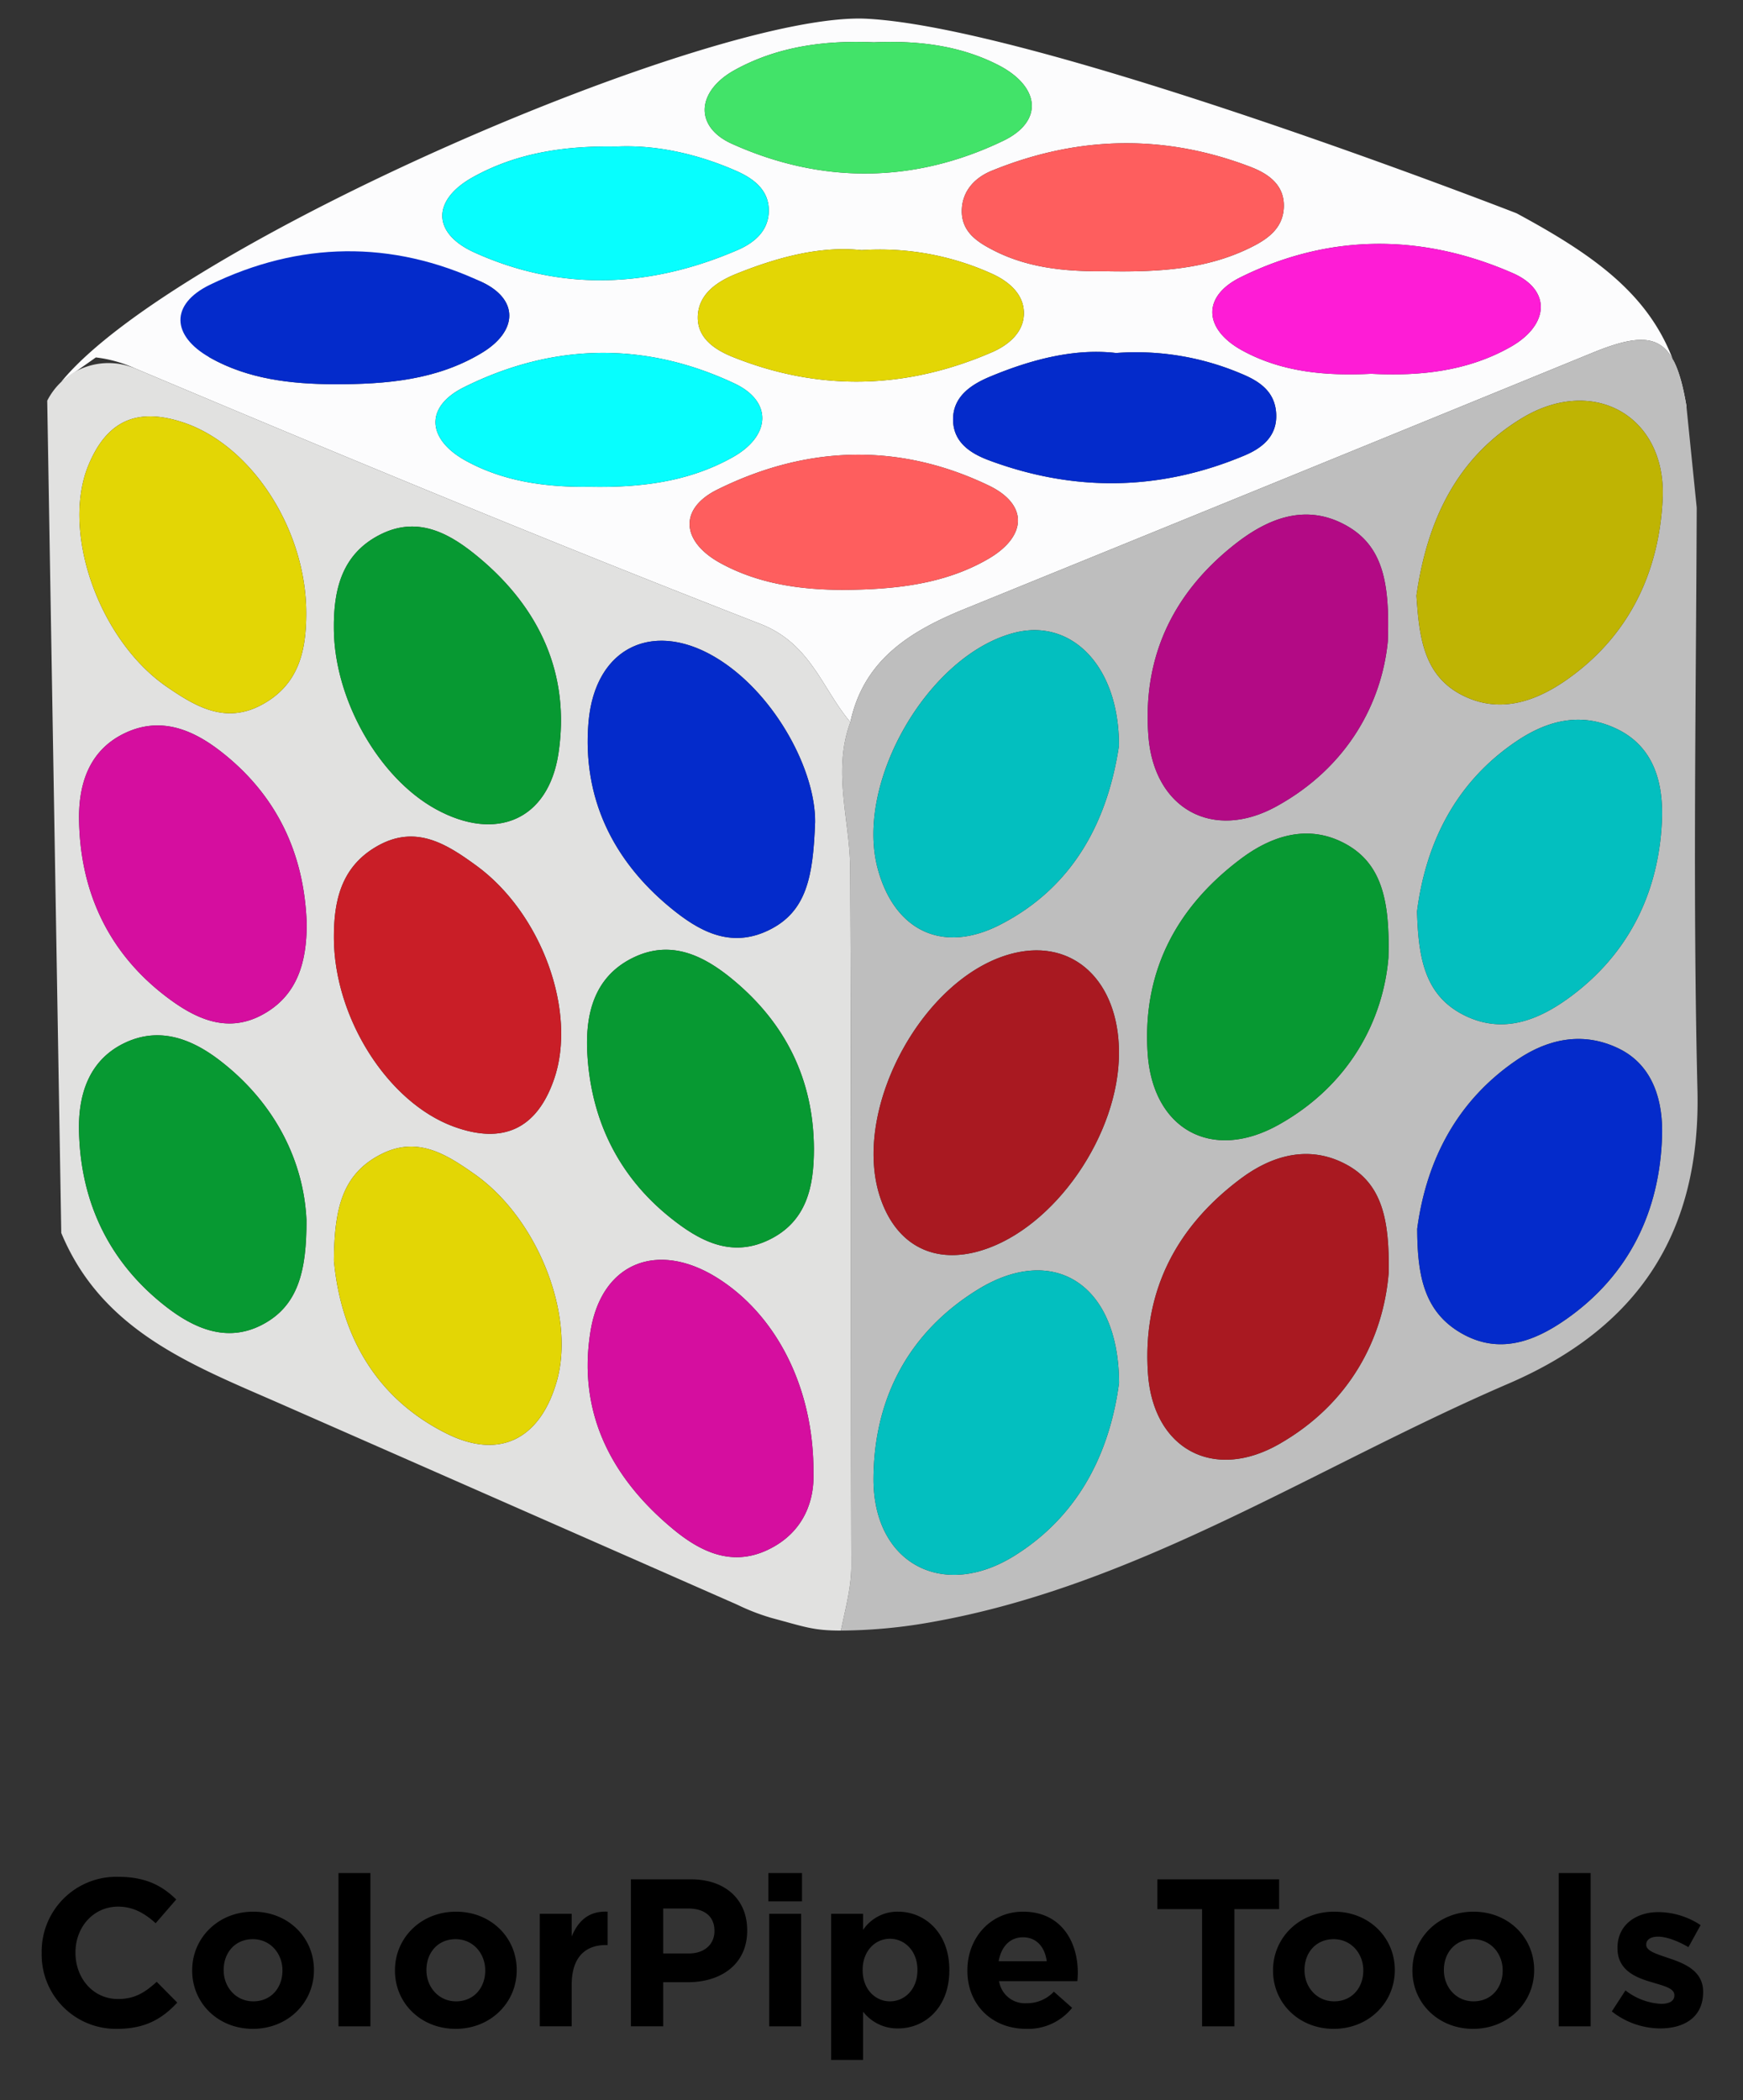 <svg xmlns="http://www.w3.org/2000/svg" role="img" viewBox="13.68 9.68 467.14 562.64"><rect x="13.68" y="9.68" width="467.14" height="562.64" fill="#333333" stroke="none"/><title>ColorPipe-tools logo</title><defs><style>.cls-1{fill:none}.cls-2{fill:#fcfcfd}.cls-5{fill:#fe5e5e}.cls-6{fill:#042bcb}.cls-7{fill:#e3d605}.cls-11{fill:#a91921}.cls-12{fill:#03bfbf}.cls-15{fill:#079932}.cls-16{fill:#d50e9f}</style></defs><path d="M244.585 76.696c-10.966-1.194-22.475 1.887-33.558 6.343-5.03 2.023-10.287 5.383-10.333 11.685-.041 5.732 4.83 8.774 9.477 10.63 23.23 9.284 46.418 8.621 69.331-1.29 4.383-1.895 8.309-5.164 8.571-9.96.308-5.623-4.23-9.198-8.852-11.224a72.88 72.88 0 0 0-34.636-6.184zm26.871-10.891c-.232 6.007 4.193 8.77 8.774 11.089 10.11 5.116 21.085 5.528 30.01 5.467 14.514.268 26.794-.647 38.204-6.16 4.593-2.219 9.034-5.077 9.31-10.888.288-6.046-4.129-9.079-8.898-10.908-23.232-8.91-46.475-8.338-69.428 1.04-4.316 1.763-7.772 5.203-7.972 10.36zm-61.624-17.603c24.08 10.855 48.93 10.646 72.739-.803 10.914-5.248 9.865-14.576-1.406-20.324-10.423-5.316-21.79-6.567-33.277-6.063-13.088-.575-25.766 1.071-37.278 7.417-10.239 5.645-10.977 15.176-.778 19.773zm1.491 28.485c4.143-1.786 8.113-4.792 8.386-10.041.314-6.056-4.216-9.209-8.744-11.196-10.568-4.638-21.746-7.035-32.226-6.505-14.186-.237-26.831 1.832-38.257 8.162-11.036 6.114-11.115 15.03.363 20.226 23.35 10.572 47.136 9.413 70.478-.646zM70 105.525c10.198 5.727 21.616 7.036 33.183 7.1 13.86.025 27.628-1.082 39.76-8.482 9.558-5.83 9.77-14.261-.129-18.905-19.216-9.015-38.843-10.56-58.1-4.977L63.692 90.792c-3.52 4.785-1.298 10.462 6.308 14.733zm276.25 4.232a72.073 72.073 0 0 0-33.445-5.502c-11.094-1.301-22.676 1.709-33.748 6.32-4.927 2.05-10.222 5.325-9.936 11.96.254 5.896 4.926 8.736 9.721 10.515 22.91 8.5 45.802 8.145 68.345-1.321 4.658-1.956 8.889-5.134 8.518-11.308-.361-6.018-4.722-8.726-9.454-10.664zm-135.687 2.675c-24.154-11.384-48.865-10.832-72.62 1.035-10.498 5.244-9.842 13.949.651 19.695 10.229 5.601 21.572 7.08 33.134 6.938 13.425.26 26.577-1.273 38.445-7.99 10.118-5.726 10.552-14.889.39-19.678zm208.571-29.567c-24.189-10.588-49.101-10.71-72.964 1.093-10.476 5.182-9.863 13.983.46 19.633 10.757 5.888 22.661 6.823 34.556 6.232 13.146.688 25.904-.709 37.374-7.217 10.337-5.866 10.951-15.198.574-19.741zm-140.418 56.912c-24.21-11.65-48.994-10.727-72.802 1.08-10.386 5.15-9.659 13.945.881 19.71 10.234 5.596 21.612 7.165 33.216 7.154 13.397-.128 26.689-1.439 38.494-8.277 10.477-6.07 10.765-14.588.21-19.667z" class="cls-1"/><path d="M69.955 85.966a16.597 16.597 0 0 0-6.263 4.826l21.022-10.53a93.262 93.262 0 0 0-14.76 5.704z" class="cls-2"/><path d="M209.832 48.202c24.08 10.855 48.93 10.646 72.739-.803 10.914-5.248 9.865-14.576-1.406-20.324-10.423-5.316-21.79-6.567-33.277-6.063-13.088-.575-25.766 1.071-37.278 7.417-10.239 5.645-10.977 15.176-.778 19.773zm1.491 28.485c4.143-1.786 8.113-4.792 8.386-10.041.314-6.056-4.216-9.209-8.744-11.196-10.568-4.638-21.746-7.035-32.226-6.505-14.186-.237-26.831 1.832-38.257 8.162-11.036 6.114-11.115 15.03.363 20.226 23.35 10.572 47.136 9.413 70.478-.646zm-.76 35.745c-24.154-11.384-48.865-10.832-72.62 1.035-10.498 5.244-9.842 13.949.651 19.695 10.229 5.601 21.572 7.08 33.134 6.938 13.425.26 26.577-1.273 38.445-7.99 10.118-5.726 10.552-14.889.39-19.678zm34.022-35.736c-10.966-1.194-22.475 1.887-33.558 6.343-5.03 2.023-10.287 5.383-10.333 11.685-.041 5.732 4.83 8.774 9.477 10.63 23.23 9.284 46.418 8.621 69.331-1.29 4.383-1.895 8.309-5.164 8.571-9.96.308-5.623-4.23-9.198-8.852-11.224a72.88 72.88 0 0 0-34.636-6.184zM70 105.525c10.198 5.727 21.616 7.036 33.183 7.1 13.86.025 27.628-1.082 39.76-8.482 9.558-5.83 9.77-14.261-.129-18.905-9.45-4.433-33.118.013-57.024 6.341C74.884 98.2 67.062 103.875 70 105.525zm201.456-39.72c-.232 6.007 4.193 8.77 8.774 11.089 10.11 5.116 21.085 5.528 30.01 5.467 14.514.268 26.794-.647 38.204-6.16 4.593-2.219 9.034-5.077 9.31-10.888.288-6.046-4.129-9.079-8.898-10.908-23.232-8.91-46.475-8.338-69.428 1.04-4.316 1.763-7.772 5.203-7.972 10.36zm147.678 17.06c-24.189-10.588-49.101-10.71-72.964 1.093-10.476 5.182-9.863 13.983.46 19.633 10.757 5.888 22.661 6.823 34.556 6.232 13.146.688 25.904-.709 37.374-7.217 10.337-5.866 10.951-15.198.574-19.741zm-72.884 26.892a72.073 72.073 0 0 0-33.445-5.502c-11.094-1.301-22.676 1.709-33.748 6.32-4.927 2.05-10.222 5.325-9.936 11.96.254 5.896 4.926 8.736 9.721 10.515 22.91 8.5 45.802 8.145 68.345-1.321 4.658-1.956 8.889-5.134 8.518-11.308-.361-6.018-4.722-8.726-9.454-10.664zm-67.534 30.02c-24.21-11.65-48.994-10.727-72.802 1.08-10.386 5.15-9.659 13.945.881 19.71 10.234 5.596 21.612 7.165 33.216 7.154 13.397-.128 26.689-1.439 38.494-8.277 10.477-6.07 10.765-14.588.21-19.667z" class="cls-1"/><path d="M465.53 120.437c-.757 4.372-3.972 11.518.697 11.49a90.623 90.623 0 0 0-.698-11.49zm.11-2.091c-.937-5.482-2.067-9.559-3.64-12.408a62.66 62.66 0 0 1 3.53 14.499 6.586 6.586 0 0 0 .11-2.09zM39.373 105.443L85.79 91.58c23.906-6.328 47.574-10.775 57.024-6.341 9.899 4.644 9.687 13.075.13 18.905-12.133 7.4-25.9 8.507-39.761 8.481-11.567-.063-22.985-1.372-33.183-7.1-2.938-1.65 4.884-7.325 15.79-13.945-17.04 4.51-34.197 9.975-46.417 13.864a35.361 35.361 0 0 1 10.6 2.979c55.552 23.418 111.245 46.55 167.428 68.396 13.586 5.282 16.527 17.27 24.19 26.338 3.613-16.879 16.272-24.497 30.802-30.403q84.11-34.193 168.143-68.58c11.723-4.801 17.8-4.872 21.464 1.765-6.762-17.715-21.375-28.06-41.874-39.12 0 0-127.291-49.619-174.061-52.113-40.986-2.188-185.625 60.304-215.927 97.22m318.718-57.52c4.77 1.828 9.186 4.861 8.898 10.907-.276 5.81-4.717 8.67-9.31 10.889-11.41 5.512-23.69 6.427-38.204 6.159-8.925.061-19.9-.351-30.01-5.467-4.58-2.318-9.006-5.082-8.774-11.09.2-5.155 3.656-8.596 7.972-10.36 22.953-9.377 46.196-9.949 69.428-1.039zm-60.783 39.699c-.262 4.795-4.188 8.064-8.57 9.96-22.914 9.91-46.102 10.573-69.332 1.29-4.646-1.857-9.518-4.899-9.477-10.631.046-6.302 5.303-9.662 10.333-11.685 11.083-4.456 22.592-7.537 33.558-6.343a72.88 72.88 0 0 1 34.636 6.184c4.623 2.026 9.16 5.601 8.852 11.225zM210.61 28.429c11.512-6.346 24.19-7.992 37.278-7.417 11.488-.504 22.854.747 33.277 6.063 11.27 5.748 12.32 15.076 1.406 20.324-23.809 11.45-48.658 11.658-72.74.803-10.198-4.597-9.46-14.128.78-19.773zm-69.765 48.904c-11.478-5.196-11.4-14.112-.363-20.226 11.426-6.33 24.07-8.399 38.257-8.162 10.48-.53 21.658 1.867 32.226 6.505 4.528 1.987 9.058 5.14 8.744 11.196-.273 5.25-4.243 8.255-8.386 10.04-23.342 10.06-47.129 11.22-70.478.647zm30.883 62.767c-11.562.141-22.905-1.337-33.134-6.938-10.493-5.746-11.15-14.45-.651-19.695 23.755-11.867 48.466-12.419 72.62-1.035 10.162 4.79 9.728 13.952-.39 19.678-11.868 6.717-25.02 8.25-38.445 7.99zm106.777 19.344c-11.805 6.838-25.097 8.15-38.494 8.277-11.604.01-22.982-1.558-33.216-7.155-10.54-5.764-11.267-14.56-.881-19.71 23.808-11.806 48.592-12.73 72.802-1.08 10.554 5.08 10.266 13.598-.211 19.668zm68.682-27.715c-22.543 9.465-45.435 9.822-68.345 1.321-4.795-1.779-9.467-4.619-9.721-10.516-.286-6.634 5.01-9.908 9.936-11.96 11.071-4.61 22.654-7.62 33.748-6.319a72.073 72.073 0 0 1 33.446 5.502c4.732 1.938 9.093 4.646 9.454 10.664.37 6.174-3.86 9.352-8.518 11.308zm71.373-29.123c-11.47 6.508-24.228 7.905-37.374 7.217-11.895.591-23.8-.344-34.556-6.232-10.323-5.65-10.936-14.45-.46-19.633 23.863-11.803 48.775-11.681 72.964-1.093 10.377 4.543 9.763 13.875-.574 19.74z" class="cls-2"/><path fill="#bebebe" d="M468.417 145.692c-.189 52.015-1.061 104.054.194 156.04.932 38.61-16.22 63.816-50.67 78.655-51.318 22.105-98.954 53.904-154.024 63.778a141.88 141.88 0 0 1-24.863 2.374c1.172-5.817 2.808-11.448 2.788-17.58-.198-62.128.046-124.259-.293-186.386-.072-13.142-4.853-26.265.042-39.417 3.613-16.879 16.272-24.497 30.802-30.403q84.11-34.193 168.143-68.58c16.754-6.862 21.985-4.081 25.104 14.173M313.576 291.535c-.094-18.97-12.142-30.326-28.117-26.5-24.352 5.83-44.09 42.347-35.69 66.024 4.406 12.415 14.47 17.482 27.03 13.61 19.563-6.03 36.887-31.06 36.777-53.134zm.022 88.627c-.107-26.785-17.834-37.365-37.913-24.953-18.516 11.446-27.79 29.187-27.901 50.587-.117 22.76 18.59 32.67 37.8 20.682 18.078-11.283 25.708-28.877 28.014-46.316zm-.029-170.638c.086-21.552-12.839-34.129-27.854-30.356-23.166 5.821-43.1 40.191-36.763 63.387 4.515 16.526 17.392 22.721 32.684 14.916 20.709-10.57 29.112-29.242 31.933-47.947zm79.728-40.273c.739 10.731 1.767 21.21 12.063 26.573 10.007 5.212 19.773 1.948 28.435-4.183 16.55-11.712 24.5-28.623 25.484-48.171 1.12-22.237-18.463-33.36-37.638-21.806-17.853 10.757-25.534 27.992-28.344 47.587zm.204 169.644c.04 12.357 1.756 22.144 11.765 27.941 10.193 5.904 19.711 2.205 28.17-3.72 16.893-11.831 25.092-28.978 25.695-49.125.27-8.99-2.193-18.823-11.62-23.395-9.334-4.528-18.692-2.77-27.24 3.025-16.689 11.313-24.412 27.702-26.77 45.274zm-7.642 11.804c.236-14.12-1.712-23.766-11.237-28.963-9.874-5.388-19.854-2.659-28.382 3.704-17.345 12.94-26.396 30.31-24.897 52.21 1.384 20.231 17.515 29.014 35.198 18.896 19.02-10.883 27.88-28.342 29.318-45.847zm-.222-169.26c.532-15.668-1.28-25.642-11.477-31.148-10.755-5.809-20.828-1.604-29.374 5.091-16.577 12.985-24.979 30.183-23.315 51.573 1.506 19.37 17.196 28.175 34.293 18.775 19.247-10.582 28.27-27.888 29.873-44.29zm.155 84.842c.45-15.792-1.978-25.721-12.21-30.889-9.55-4.822-19.077-1.782-27.173 4.257-17.375 12.961-26.62 30.285-25.145 52.266 1.365 20.327 17.166 29.112 35.06 19.134 19.215-10.712 28.077-28.259 29.468-44.768zm7.664-12.433c.354 12.444 2.04 22.451 12.484 27.752 10.294 5.225 19.801 1.57 28.293-4.63 15.859-11.58 23.92-28.005 24.842-47.079.447-9.244-1.45-19.626-11.728-24.754-9.705-4.842-18.85-2.532-27.274 3.156-16.78 11.33-24.34 27.943-26.617 45.555z"/><path fill="#e1e1e0" d="M26.336 117.036a18.43 18.43 0 0 1 23.637-8.614c55.552 23.418 111.245 46.55 167.428 68.396 13.586 5.282 16.527 17.27 24.19 26.338-4.895 13.152-.114 26.275-.042 39.417.34 62.127.095 124.258.293 186.387.02 6.13-1.616 11.762-2.788 17.579-7.367 0-9.53-.95-18.48-3.351a57.38 57.38 0 0 1-9.275-3.573q-61.062-26.865-122.136-53.703c-23.541-10.338-48.056-19.381-59.062-45.91m65.779-82.834c-.623-18.973-8.174-34.687-23.192-46.292-7.413-5.728-16.024-9.338-25.591-4.757-9.578 4.586-12.33 13.669-12.23 22.934.21 19.305 7.759 35.762 23.317 47.622 7.373 5.62 15.954 10.027 25.505 5.029 9.727-5.09 12.21-14.277 12.19-24.536zm-.066 79.353c-.7-15.32-8.095-31.073-23.17-42.685-7.512-5.788-16.222-9.233-25.634-4.698-9.44 4.548-12.29 13.69-12.163 23.026.26 19.315 7.963 35.667 23.36 47.618 7.403 5.747 16.187 9.704 25.58 4.894 9.748-4.992 12.09-14.352 12.027-28.155zm136.324-106.579c.132-13.66-10.368-33.57-25.323-43.287-17.385-11.297-33.726-4.037-35.42 16.659-1.642 20.044 6.466 36.778 21.89 49.495 7.502 6.185 16.033 11.133 26.41 6.09 10.203-4.96 11.9-14.35 12.443-28.957zm-128.971-51.581c.186 18.856 12.095 39.779 27.402 48.146 16.029 8.762 30.096 2.927 32.79-15.036 3.164-21.096-5.018-38.762-21.193-52.303-7.443-6.232-16.105-11.467-26.419-6.353-10.483 5.198-12.725 14.888-12.58 25.546zm.005 82.645c.082 21.419 14.456 44.035 32.096 50.501 13.263 4.862 22.324.586 26.909-12.698 6.216-18.012-3.275-44.42-20.844-57.22-7.902-5.757-16.169-11.071-26.46-5.273-9.69 5.459-11.757 14.585-11.7 24.69zm-.004 86.368c1.617 17.905 9.714 36.182 30.256 46.402 14.163 7.046 25.005 1.452 29.447-13.927 5.114-17.702-5.037-43.724-22.09-55.666-7.543-5.281-15.356-10.342-25.291-5.102-9.955 5.25-12.216 14.158-12.322 28.293zm-7.414-173.478c-.013-22.373-14.668-44.999-33.078-51.07-12.319-4.064-20.394-.389-25.305 11.516-7.36 17.84 2.839 46.906 21.109 59.407 7.664 5.244 15.644 10.023 25.427 4.71 9.88-5.365 11.863-14.464 11.847-24.563zm136.067 143.591c-.089-18.554-7.593-33.681-21.802-45.41-7.742-6.391-16.495-10.717-26.565-5.865-10.607 5.11-12.933 15.264-12.371 25.634.959 17.694 8.218 32.807 22.199 44.022 7.666 6.149 16.272 10.937 26.503 5.978 10.125-4.908 12.028-14.259 12.036-24.359zm-.128 87.077c.213-23.266-10.152-42.783-25.881-52.58-15.929-9.92-30.883-4.058-33.874 14.362-3.548 21.85 5.648 39.375 22.17 53.042 7.16 5.923 15.604 10.155 25.355 5.51 10.168-4.843 12.437-13.907 12.23-20.334z"/><path d="M240.01 167.72c-11.603.012-22.98-1.557-33.215-7.154-10.54-5.764-11.267-14.56-.881-19.71 23.808-11.806 48.592-12.73 72.802-1.08 10.554 5.08 10.266 13.598-.211 19.668-11.805 6.838-25.097 8.15-38.494 8.277z" class="cls-5"/><path d="M103.183 112.624c-11.567-.063-22.985-1.372-33.183-7.1-10.417-5.849-10.788-14.344-.045-19.558 23.902-11.602 48.704-12.06 72.86-.728 9.898 4.644 9.686 13.075.128 18.905-12.132 7.4-25.9 8.507-39.76 8.481z" class="cls-6"/><path d="M244.585 76.696a72.881 72.881 0 0 1 34.636 6.184c4.623 2.026 9.16 5.601 8.852 11.225-.262 4.795-4.188 8.064-8.57 9.96-22.914 9.91-46.102 10.573-69.332 1.29-4.646-1.857-9.518-4.899-9.477-10.631.046-6.302 5.303-9.662 10.333-11.685 11.083-4.456 22.592-7.537 33.558-6.343z" class="cls-7"/><path fill="#07fefe" d="M178.74 48.945c10.48-.53 21.657 1.867 32.225 6.505 4.528 1.987 9.058 5.14 8.744 11.196-.273 5.25-4.243 8.255-8.386 10.04-23.342 10.06-47.129 11.22-70.478.647-11.478-5.196-11.4-14.113-.363-20.226 11.426-6.33 24.07-8.399 38.257-8.162zm-7.009 91.136c-11.565.16-22.908-1.318-33.137-6.919-10.493-5.746-11.15-14.45-.651-19.695 23.755-11.867 48.466-12.419 72.62-1.035 10.161 4.79 9.728 13.952-.39 19.678-11.868 6.717-25.02 8.25-38.442 7.971z"/><path d="M312.805 104.255a72.073 72.073 0 0 1 33.446 5.502c4.732 1.938 9.093 4.646 9.454 10.664.37 6.174-3.86 9.352-8.518 11.308-22.543 9.465-45.435 9.822-68.345 1.321-4.795-1.78-9.467-4.619-9.721-10.516-.286-6.634 5.01-9.908 9.936-11.96 11.071-4.61 22.654-7.62 33.748-6.319z" class="cls-6"/><path fill="#42e369" d="M247.888 21.012c11.488-.504 22.854.747 33.277 6.063 11.27 5.748 12.32 15.076 1.406 20.324-23.809 11.45-48.658 11.658-72.74.803-10.198-4.597-9.46-14.128.78-19.773 11.511-6.346 24.189-7.992 37.277-7.417z"/><path fill="#fe1cd6" d="M381.186 109.823c-11.895.591-23.8-.344-34.556-6.232-10.323-5.65-10.936-14.45-.46-19.633 23.863-11.803 48.775-11.681 72.964-1.093 10.377 4.543 9.763 13.875-.574 19.74-11.47 6.51-24.228 7.906-37.374 7.218z"/><path d="M310.24 82.36c-8.925.062-19.9-.35-30.01-5.466-4.58-2.318-9.006-5.082-8.774-11.09.2-5.156 3.656-8.596 7.972-10.36 22.953-9.377 46.196-9.949 69.428-1.039 4.77 1.83 9.186 4.862 8.898 10.908-.276 5.81-4.717 8.67-9.31 10.889-11.41 5.512-23.69 6.427-38.204 6.159z" class="cls-5"/><path d="M313.576 291.535c.11 22.075-17.214 47.103-36.777 53.134-12.56 3.872-22.624-1.195-27.03-13.61-8.4-23.677 11.338-60.193 35.69-66.025 15.975-3.825 28.023 7.53 28.117 26.5z" class="cls-11"/><path d="M313.598 380.162c-2.306 17.439-9.936 35.033-28.014 46.316-19.21 11.988-37.917 2.077-37.8-20.682.11-21.4 9.385-39.141 27.9-50.587 20.08-12.412 37.807-1.832 37.914 24.953zm-.028-170.638c-2.822 18.705-11.225 37.376-31.934 47.947-15.292 7.805-28.169 1.61-32.684-14.916-6.337-23.196 13.597-57.566 36.763-63.387 15.015-3.773 27.94 8.804 27.854 30.356z" class="cls-12"/><path fill="#bfb403" d="M393.297 169.25c2.81-19.594 10.49-36.829 28.344-47.586 19.175-11.554 38.757-.431 37.638 21.805-.984 19.55-8.935 36.46-25.484 48.172-8.662 6.13-18.428 9.395-28.435 4.183-10.296-5.362-11.324-15.842-12.063-26.573z"/><path d="M393.5 338.895c2.359-17.572 10.082-33.96 26.771-45.274 8.548-5.794 17.906-7.553 27.24-3.025 9.427 4.572 11.89 14.405 11.62 23.395-.603 20.147-8.802 37.294-25.694 49.125-8.46 5.925-17.978 9.624-28.17 3.72-10.01-5.797-11.727-15.584-11.766-27.94z" class="cls-6"/><path d="M385.86 350.699c-1.44 17.505-10.299 34.964-29.319 45.847-17.683 10.118-33.814 1.335-35.198-18.895-1.499-21.902 7.552-39.27 24.897-52.211 8.528-6.363 18.508-9.092 28.382-3.704 9.525 5.197 11.473 14.843 11.237 28.963z" class="cls-11"/><path fill="#b30a85" d="M385.637 181.44c-1.603 16.402-10.626 33.708-29.873 44.29-17.097 9.4-32.787.596-34.293-18.775-1.664-21.39 6.738-38.588 23.315-51.573 8.546-6.695 18.62-10.9 29.374-5.091 10.196 5.506 12.01 15.48 11.477 31.149z"/><path d="M385.792 266.28c-1.39 16.51-10.253 34.057-29.467 44.77-17.895 9.977-33.696 1.192-35.06-19.135-1.477-21.98 7.769-39.305 25.144-52.266 8.096-6.04 17.623-9.079 27.172-4.257 10.233 5.168 12.661 15.097 12.211 30.889z" class="cls-15"/><path d="M393.456 253.848c2.276-17.612 9.837-34.225 26.617-45.555 8.424-5.688 17.569-7.998 27.273-3.156 10.278 5.128 12.176 15.51 11.73 24.754-.922 19.074-8.984 35.498-24.843 47.079-8.492 6.2-18 9.855-28.293 4.63-10.444-5.3-12.13-15.308-12.484-27.752z" class="cls-12"/><path d="M95.88 257.168c.018 10.26-2.464 19.445-12.191 24.536-9.55 4.998-18.132.591-25.505-5.03-15.558-11.859-23.107-28.316-23.317-47.621-.1-9.265 2.652-18.348 12.23-22.934 9.567-4.58 18.178-.971 25.59 4.757 15.019 11.605 22.57 27.32 23.193 46.292z" class="cls-16"/><path d="M95.814 336.521c.064 13.803-2.278 23.163-12.027 28.155-9.393 4.81-18.177.853-25.58-4.894-15.397-11.95-23.1-28.303-23.36-47.618-.126-9.336 2.724-18.478 12.163-23.026 9.412-4.535 18.122-1.09 25.635 4.698 15.074 11.612 22.47 27.365 23.169 42.685z" class="cls-15"/><path d="M232.138 229.942c-.542 14.606-2.24 23.997-12.443 28.956-10.377 5.044-18.908.096-26.41-6.09-15.424-12.716-23.532-29.45-21.89-49.494 1.694-20.696 18.035-27.956 35.42-16.66 14.955 9.718 25.455 29.628 25.323 43.288z" class="cls-6"/><path d="M103.155 178.355c-.133-10.652 2.11-20.342 12.592-25.54 10.314-5.114 18.976.121 26.42 6.353 16.174 13.541 24.356 31.207 21.192 52.303-2.694 17.963-16.761 23.798-32.79 15.036-15.307-8.367-27.216-29.29-27.414-48.152z" class="cls-15"/><path fill="#c91e27" d="M103.161 261.001c-.045-10.1 2.022-19.226 11.712-24.685 10.291-5.798 18.558-.484 26.46 5.272 17.569 12.8 27.06 39.21 20.844 57.221-4.585 13.284-13.646 17.56-26.909 12.698-17.64-6.466-32.014-29.082-32.107-50.506z"/><path d="M103.168 347.374c.106-14.135 2.367-23.042 12.322-28.293 9.935-5.24 17.748-.18 25.291 5.102 17.053 11.941 27.204 37.964 22.09 55.666-4.442 15.38-15.284 20.973-29.447 13.927-20.542-10.22-28.639-28.497-30.256-46.402zm-7.411-173.477c.013 10.098-1.97 19.197-11.85 24.563-9.783 5.312-17.763.533-25.427-4.711-18.27-12.501-28.469-41.568-21.11-59.407 4.912-11.905 12.987-15.58 25.306-11.517 18.41 6.072 33.065 28.698 33.081 51.072z" class="cls-7"/><path d="M231.82 317.487c-.007 10.1-1.91 19.451-12.035 24.359-10.231 4.96-18.837.17-26.504-5.978-13.98-11.215-21.24-26.328-22.198-44.022-.562-10.37 1.764-20.524 12.371-25.634 10.07-4.852 18.823-.526 26.565 5.864 14.21 11.73 21.713 26.857 21.802 45.411z" class="cls-15"/><path d="M231.693 404.564c.207 6.427-2.062 15.49-12.23 20.334-9.75 4.645-18.194.413-25.354-5.51-16.523-13.667-25.719-31.192-22.171-53.042 2.99-18.42 17.945-24.282 33.874-14.361 15.73 9.796 26.094 29.313 25.881 52.579z" class="cls-16"/><path d="M24.848 532.987v-.113a20.015 20.015 0 0 1 20.534-20.366c7.426 0 11.871 2.476 15.528 6.076l-5.514 6.358c-3.037-2.757-6.131-4.445-10.07-4.445-6.639 0-11.42 5.513-11.42 12.265v.112c0 6.751 4.67 12.377 11.42 12.377 4.501 0 7.257-1.8 10.352-4.613l5.513 5.57c-4.05 4.331-8.551 7.031-16.146 7.031a19.878 19.878 0 0 1-20.197-20.252zm40.338 4.669v-.113c0-8.664 6.976-15.696 16.371-15.696 9.34 0 16.26 6.92 16.26 15.584v.112c0 8.664-6.977 15.697-16.372 15.697-9.34 0-16.26-6.92-16.26-15.584zm24.191 0v-.113c0-4.444-3.206-8.326-7.932-8.326-4.895 0-7.82 3.77-7.82 8.214v.112c0 4.445 3.206 8.326 7.932 8.326 4.895 0 7.82-3.768 7.82-8.213zm15.021-26.161h8.552v41.07h-8.552zm15.133 26.161v-.113c0-8.664 6.976-15.696 16.372-15.696 9.339 0 16.259 6.92 16.259 15.584v.112c0 8.664-6.977 15.697-16.372 15.697-9.339 0-16.259-6.92-16.259-15.584zm24.192 0v-.113c0-4.444-3.207-8.326-7.933-8.326-4.895 0-7.82 3.77-7.82 8.214v.112c0 4.445 3.207 8.326 7.933 8.326 4.894 0 7.82-3.768 7.82-8.213zm14.627-15.246h8.55v6.076c1.745-4.164 4.558-6.864 9.621-6.64v8.946h-.45c-5.682 0-9.17 3.432-9.17 10.633v11.14h-8.552zm24.416-9.227h16.09c9.395 0 15.078 5.57 15.078 13.615v.112c0 9.115-7.089 13.84-15.921 13.84h-6.583v11.815h-8.664zm15.528 19.86c4.332 0 6.863-2.588 6.863-5.964v-.112c0-3.882-2.7-5.964-7.032-5.964h-6.695v12.04zm21.322-21.548h9.002v7.595h-9.002zm.225 10.914h8.551v30.156h-8.551zm16.596.001h8.551v4.331a11.075 11.075 0 0 1 9.395-4.894c7.033 0 13.728 5.514 13.728 15.584v.112c0 10.07-6.582 15.584-13.728 15.584a11.578 11.578 0 0 1-9.395-4.5v12.94h-8.551zm23.122 15.133v-.112c0-5.007-3.375-8.326-7.37-8.326-3.994 0-7.313 3.32-7.313 8.326v.112c0 5.008 3.32 8.326 7.314 8.326s7.369-3.262 7.369-8.326zm13.39.113v-.113c0-8.607 6.131-15.696 14.908-15.696 10.07 0 14.683 7.82 14.683 16.372 0 .675-.055 1.462-.112 2.25h-20.984a6.993 6.993 0 0 0 7.369 5.907 9.882 9.882 0 0 0 7.314-3.095l4.895 4.332a15.083 15.083 0 0 1-12.321 5.626c-9.058 0-15.752-6.357-15.752-15.583zm21.265-2.532c-.507-3.825-2.757-6.413-6.357-6.413-3.544 0-5.85 2.531-6.527 6.413zm41.632-13.952h-11.983v-7.99h32.63v7.99h-11.984v31.393h-8.663zm19.016 16.484v-.113c0-8.664 6.975-15.696 16.37-15.696 9.34 0 16.26 6.92 16.26 15.584v.112c0 8.664-6.977 15.697-16.372 15.697-9.338 0-16.258-6.92-16.258-15.584zm24.191 0v-.113c0-4.444-3.207-8.326-7.933-8.326-4.894 0-7.82 3.77-7.82 8.214v.112c0 4.445 3.207 8.326 7.933 8.326 4.894 0 7.82-3.768 7.82-8.213zm13.164 0v-.113c0-8.664 6.976-15.696 16.371-15.696 9.34 0 16.259 6.92 16.259 15.584v.112c0 8.664-6.977 15.697-16.371 15.697-9.339 0-16.259-6.92-16.259-15.584zm24.192 0v-.113c0-4.444-3.207-8.326-7.933-8.326-4.895 0-7.82 3.77-7.82 8.214v.112c0 4.445 3.207 8.326 7.932 8.326 4.895 0 7.82-3.768 7.82-8.213zm15.021-26.161h8.55v41.07h-8.55zm14.232 37.075l3.657-5.625a17.058 17.058 0 0 0 9.508 3.6c2.475 0 3.6-.9 3.6-2.25v-.113c0-1.857-2.925-2.476-6.244-3.488-4.22-1.238-9.002-3.207-9.002-9.058v-.112c0-6.132 4.951-9.565 11.027-9.565a20.88 20.88 0 0 1 11.252 3.488l-3.263 5.908c-2.982-1.744-5.963-2.813-8.158-2.813-2.082 0-3.15.9-3.15 2.081v.114c0 1.687 2.87 2.474 6.132 3.6 4.22 1.406 9.114 3.432 9.114 8.944v.114c0 6.694-5.007 9.732-11.533 9.732a21.122 21.122 0 0 1-12.94-4.556z"/></svg>